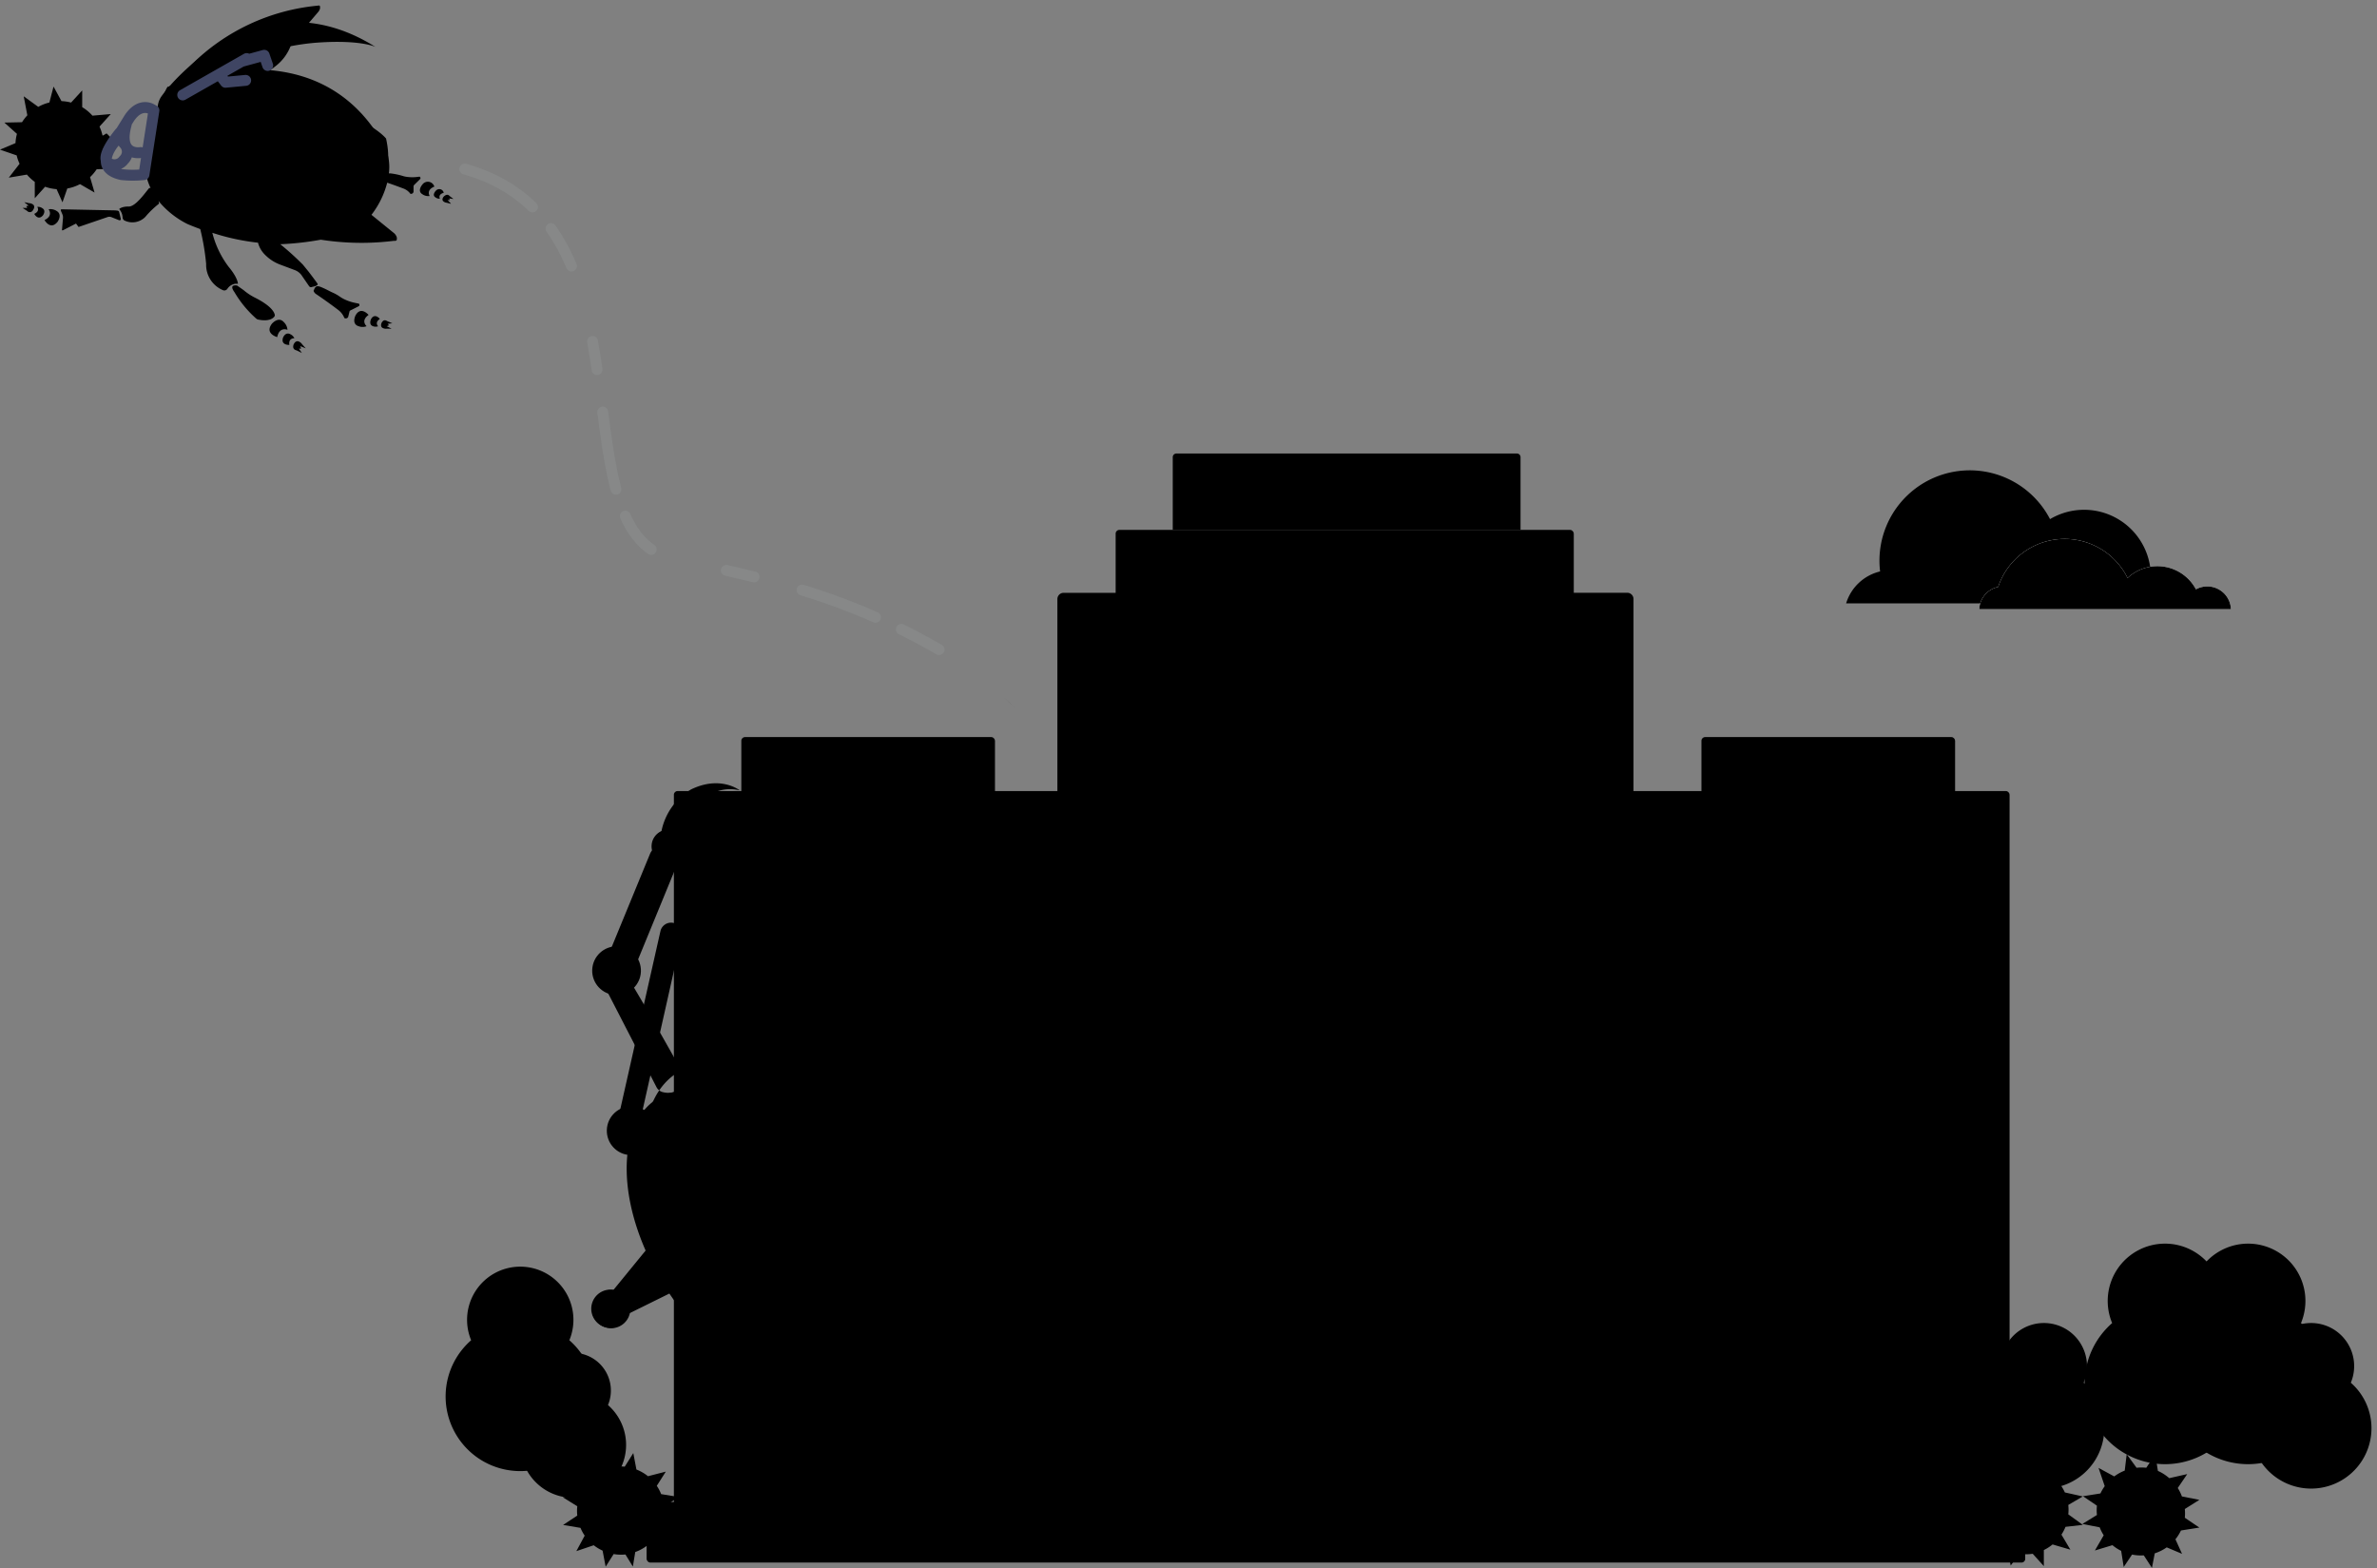 <svg xmlns="http://www.w3.org/2000/svg" viewBox="0 0 326.77 215.54">
<rect x="0" y="0" width="326.77" height="215.54" fill="#808080" stroke="none"/>
<title>cWatch Large Business</title>
<path d="M276.41 215.2l1.2-1.62a6 6 0 0 0 1.83 0l1.53 1.7v-2.21a6.07 6.07 0 0 0 1.2-.77l2.45.72-1.23-2.07a6 6 0 0 0 .56-1.07l2.38-.27-2-1.45a6 6 0 0 0 0-1.29l2-1.17-2.47-.55a6.08 6.08 0 0 0-1-1.54l.65-2.21-1.9 1.13a6 6 0 0 0-1.2-.59l-.43-2.27-1.21 1.91a6 6 0 0 0-1.64.11l-1.46-2-.31 2.63a6.1 6.1 0 0 0-1 .69l-2.33-.68 1.18 2a6 6 0 0 0-.58 1.15l-2.32.27 1.95 1.44a6 6 0 0 0 0 1.22l-2 1.38 2.49.37a6.08 6.08 0 0 0 .75 1.22l-.63 2.16 1.77-1a6 6 0 0 0 1.41.78z" class="bright-red"/><path d="M295.83 215.52l.39-2a6 6 0 0 0 1.64-.82l2.11.89-.91-2a6.07 6.07 0 0 0 .76-1.21l2.53-.4-2-1.35a6 6 0 0 0 0-1.2l2-1.26-2.4-.47a6 6 0 0 0-.57-1.16l1.3-1.91-2.47.56a6.08 6.08 0 0 0-1.56-1l-.36-2.27-1.24 1.84a6 6 0 0 0-1.33 0l-1.36-1.86-.27 2.25a6 6 0 0 0-1.44.8l-2.16-1.17.85 2.51a6.1 6.1 0 0 0-.59 1l-2.4.38 1.92 1.3a6 6 0 0 0 0 1.28l-2 1.23 2.38.47a6 6 0 0 0 .55 1.09l-1.21 2.09 2.41-.73a6.08 6.08 0 0 0 1.2.78l.35 2.22 1.15-1.71a6 6 0 0 0 1.61.11z" class="bright-red"/><path d="M309.05 214.79v-17.17" class="green-stroke"/><path d="M316.32 181.87a7.88 7.88 0 1 0-14.54 0 11.06 11.06 0 1 0 14.54 0z" class="green-stroke-white"/><path d="M309.05 201.25v-12.41l2.45-4.79M304.84 189.33l4.21 3.67M310.46 186.1l-1-1.67M297.63 214.79v-17.17" class="green-stroke"/><path d="M304.9 181.87a7.88 7.88 0 1 0-14.54 0 11.06 11.06 0 1 0 14.54 0z" class="green-stroke-white"/><path d="M297.63 201.25v-12.41l2.46-4.79M293.43 189.33l4.2 3.67M299.04 186.1l-1-1.67M280.98 214.79V201.9" class="green-stroke"/><path d="M286.44 190.07a5.92 5.92 0 1 0-10.92 0 8.3 8.3 0 1 0 10.92 0z" class="green-stroke-white"/><path d="M280.98 204.62v-9.32l1.84-3.59M277.82 195.67l3.16 2.75M282.03 193.25l-.74-1.26M317.71 214.79V201.9" class="green-stroke"/><path d="M323.17 190.07a5.92 5.92 0 1 0-10.92 0 8.3 8.3 0 1 0 10.92 0z" class="green-stroke-white"/><path d="M317.71 204.62v-9.32l1.85-3.59M314.55 195.67l3.16 2.75M318.77 193.25l-.75-1.26M78.8 214.79v-11.3" class="green-stroke"/><path d="M83.58 193.14a5.18 5.18 0 1 0-9.56 0 7.27 7.27 0 1 0 9.56 0z" class="green-stroke-white"/><path d="M78.8 205.88v-8.16l1.61-3.15M76.03 198.05l2.77 2.4M79.72 195.92l-.66-1.1M71.52 214.79v-15.94" class="green-stroke"/><path d="M78.27 184.23a7.31 7.31 0 1 0-13.5 0 10.26 10.26 0 1 0 13.5 0z" class="green-stroke-white"/><path d="M71.52 202.22V190.7l2.28-4.44M67.62 191.16l3.9 3.4M72.83 188.16l-.93-1.55" class="green-stroke"/><path d="M87 215.34l.33-2a6 6 0 0 0 1.61-.87l2.13.82-1-2a6.07 6.07 0 0 0 .72-1.23l2.51-.47-2-1.29a6 6 0 0 0 0-1.2l2-1.32-2.41-.4a6 6 0 0 0-.6-1.14l1.24-1.95-2.45.63a6.08 6.08 0 0 0-1.59-.92l-.43-2.26-1.18 1.87a6 6 0 0 0-1.33 0l-1.41-1.82-.14 2.29a6 6 0 0 0-1.41.84l-2.2-1.1.92 2.49a6.1 6.1 0 0 0-.56 1.05l-2.39.45 2 1.24a6 6 0 0 0 0 1.28l-1.95 1.29 2.39.4a6 6 0 0 0 .58 1.07l-1.15 2.13 2.39-.81a6.08 6.08 0 0 0 1.22.74l.42 2.21 1.1-1.74a6 6 0 0 0 1.62.06z" class="bright-red"/><g id="large-businesses"><rect width="183.62" height="104.89" x="92.64" y="108.74" class="grey-stroke-white" rx=".5" ry=".5"/><path d="M216.36 81.48h7.35a.86.86 0 0 1 .85.85v130.45a.86.86 0 0 1-.85.85h-77.5a.86.86 0 0 1-.85-.85V82.34a.86.86 0 0 1 .85-.85h7.16M161.22 72.84v-10a.5.5 0 0 1 .5-.5h46.81a.5.5 0 0 1 .5.5v10" class="grey-stroke-white"/><rect width="34.87" height="112.32" x="101.91" y="101.32" class="grey-stroke-white" rx=".5" ry=".5"/><rect width="34.87" height="112.32" x="233.9" y="101.32" class="grey-stroke-white" rx=".5" ry=".5"/><rect width="62.98" height="140.79" x="153.37" y="72.84" class="grey-stroke-white" rx=".5" ry=".5"/><rect width="189.52" height="8.32" x="88.89" y="206.47" class="grey-stroke-white" rx=".5" ry=".5"/><path d="M161.8 93.38v-7.84a.56.56 0 0 1 .56-.56H170m0 11.72h-7.61a.56.56 0 0 0-.56.56v7.84m8.17 3.32h-7.61a.56.56 0 0 0-.56.56v7.84m8.17 3.32h-7.61a.56.56 0 0 0-.56.56v7.84m8.17 3.32h-7.61a.56.56 0 0 0-.56.56v7.84m8.17 3.32h-7.61a.56.56 0 0 0-.56.56V152m8.17 3.32h-7.61a.56.56 0 0 0-.56.56v7.84M170 167h-7.61a.56.56 0 0 0-.56.56v7.84m8.17 3.32h-7.61a.56.56 0 0 0-.56.56v7.84M181.13 85h-7.61a.56.56 0 0 0-.56.56v7.84m8.17 3.32h-7.61a.56.56 0 0 0-.56.56v7.84m8.17 3.32h-7.61a.56.56 0 0 0-.56.56v7.84m8.17 3.32h-7.61a.56.56 0 0 0-.56.56v7.84m8.17 3.32h-7.61a.56.56 0 0 0-.56.56v7.84m8.17 3.32h-7.61a.56.56 0 0 0-.56.56V152m8.17 3.32h-7.61a.56.56 0 0 0-.56.56v7.84m8.17 3.32h-7.61a.56.56 0 0 0-.56.56v7.84m8.17 3.32h-7.61a.56.56 0 0 0-.56.56v7.84M197.92 85h-7.61a.56.56 0 0 0-.56.56v7.84m8.17 3.32h-7.61a.56.56 0 0 0-.56.56v7.84m8.17 3.32h-7.61a.56.56 0 0 0-.56.56v7.84m8.17 3.32h-7.61a.56.56 0 0 0-.56.56v7.84m8.17 3.32h-7.61a.56.56 0 0 0-.56.56v7.84m8.17 3.32h-7.61a.56.56 0 0 0-.56.56V152m8.17 3.32h-7.61a.56.56 0 0 0-.56.56v7.84m8.17 3.32h-7.61a.56.56 0 0 0-.56.56v7.84m8.17 3.32h-7.61a.56.56 0 0 0-.56.56v7.84M209.08 85h-7.61a.56.56 0 0 0-.56.56v7.84m8.17 3.32h-7.61a.56.56 0 0 0-.56.56v7.84m8.17 3.32h-7.61a.56.56 0 0 0-.56.56v7.84m8.17 3.32h-7.61a.56.56 0 0 0-.56.56v7.84m8.17 3.32h-7.61a.56.56 0 0 0-.56.56v7.84m8.17 3.32h-7.61a.56.56 0 0 0-.56.56V152m8.17 3.32h-7.61a.56.56 0 0 0-.56.56v7.84m8.17 3.32h-7.61a.56.56 0 0 0-.56.56v7.84m8.17 3.32h-7.61a.56.56 0 0 0-.56.56v7.84M190.23 206.47H179.5a.5.5 0 0 1-.5-.5v-13.49a.5.5 0 0 1 .5-.5h10.73a.5.5 0 0 1 .5.5V206a.5.5 0 0 1-.5.47zM184.86 192v14.49m5.87-.5v-13.51a.5.5 0 0 0-.5-.5H179.5a.5.5 0 0 0-.5.5V206a.5.5 0 0 0 .5.5h10.73a.5.5 0 0 0 .5-.5zm-5.87-14v14.49M125.2 206v-13.52a.5.5 0 0 0-.5-.5H114a.5.5 0 0 0-.5.5V206a.5.5 0 0 0 .5.5h10.7a.5.5 0 0 0 .5-.5zm-5.87-14v14.49M257.2 206v-13.52a.5.5 0 0 0-.5-.5H246a.5.5 0 0 0-.5.5V206a.5.5 0 0 0 .5.5h10.7a.5.5 0 0 0 .5-.5zm-5.87-14v14.49M109.89 128.55v-7.84a.56.56 0 0 1 .56-.56h7.61m0 11.72h-7.61a.56.56 0 0 0-.56.56v7.84m8.17 3.32h-7.61a.56.56 0 0 0-.56.56V152m8.17 3.32h-7.61a.56.56 0 0 0-.56.56v7.84m8.17 3.32h-7.61a.56.56 0 0 0-.56.56v7.84m8.17 3.32h-7.61a.56.56 0 0 0-.56.56v7.84m19.33-67h-7.61a.56.56 0 0 0-.56.56v7.84m8.17 3.32h-7.61a.56.56 0 0 0-.56.56v7.84m8.17 3.32h-7.61a.56.56 0 0 0-.56.56V152m8.17 3.32h-7.61a.56.56 0 0 0-.56.56v7.84m8.17 3.32h-7.61a.56.56 0 0 0-.56.56v7.84m8.17 3.32h-7.61a.56.56 0 0 0-.56.56v7.84M241.4 128.55v-7.84a.56.56 0 0 1 .56-.56h7.61m0 11.72H242a.56.56 0 0 0-.56.56v7.84m8.17 3.32H242a.56.56 0 0 0-.56.56V152m8.17 3.32H242a.56.56 0 0 0-.56.56v7.84m8.17 3.32H242a.56.56 0 0 0-.56.56v7.84m8.17 3.32H242a.56.56 0 0 0-.56.56v7.84m19.33-67h-7.61a.56.56 0 0 0-.56.56v7.84m8.17 3.32h-7.61a.56.56 0 0 0-.56.56v7.84m8.17 3.32h-7.61a.56.56 0 0 0-.56.56V152m8.17 3.32h-7.61a.56.56 0 0 0-.56.56v7.84m8.17 3.32h-7.61a.56.56 0 0 0-.56.56v7.84m8.17 3.32h-7.61a.56.56 0 0 0-.56.56v7.84" class="grey-stroke"/></g><path d="M263.25 205.93l1.2-1.62a6 6 0 0 0 1.83 0l1.53 1.7v-2.21a6.07 6.07 0 0 0 1.2-.77l2.45.72-1.23-2.07a6 6 0 0 0 .56-1.06l2.38-.27-2-1.46a6 6 0 0 0 0-1.29l2-1.17-2.47-.55a6.08 6.08 0 0 0-1-1.54l.65-2.21-1.91 1.13a6 6 0 0 0-1.2-.59l-.43-2.27-1.21 1.91a6 6 0 0 0-1.64.11l-1.45-2-.31 2.63a6.1 6.1 0 0 0-1 .68L259 193l1.18 2a6 6 0 0 0-.58 1.15l-2.32.26 1.95 1.44a6 6 0 0 0 0 1.22l-2 1.37 2.49.37a6.08 6.08 0 0 0 .75 1.22l-.63 2.16 1.77-1a6 6 0 0 0 1.39.81z" class="bright-red"/><g id="bot"><path d="M142.9 118.35a21 21 0 0 0-4.47 11.56 1 1 0 0 0 1.24.33s1.33-1.91 3.23-11.89zM91.69 177.27l-6.78 3.91a1.5 1.5 0 0 1-1.91-2.24l6-7.34" class="medium-blue-stroke-white"/><path d="M93.16 177.25l-6.6 3.26h-.09a2.63 2.63 0 1 1-1.46-3l.21.11h.12l5.83-2.86M86.76 155l-.86-.49a1.5 1.5 0 0 1-.72-1.63L90.79 128a1.5 1.5 0 0 1 2.93.66l-5.36 23.84.49.28M83.86 133.49a2 2 0 0 1-.31-2l5.8-14.1a2 2 0 0 1 3.7 1.52l-5.34 13" class="medium-blue-stroke-white"/><circle cx="84.02" cy="179.95" r="2.63" class="medium-blue-stroke-white"/><circle cx="84.76" cy="133.41" r="3.35" class="medium-blue-stroke-white" transform="rotate(-87.98 84.77 133.42)"/><circle cx="86.76" cy="155.42" r="3.35" class="medium-blue-stroke-white" transform="rotate(-87.98 86.77 155.42)"/><path d="M83.53 136.4l6.7 13a1.36 1.36 0 0 0 .83.71 3.33 3.33 0 0 0 2.51-.33 1.37 1.37 0 0 0 .52-1.87c-1.48-2.7-6-10.69-7.51-13.1a1.4 1.4 0 0 0-1.64-.59c-.85.33-1.86.93-1.41 2.18zM121.51 177c0 10.52-7.39 14.79-16.5 9.53s-16.5-18.02-16.5-28.53 7.39-14.79 16.5-9.53 16.5 18.05 16.5 28.53z" class="medium-blue-stroke-white"/><path d="M119.2 175.12c-.26.89-.83 1.23-1.28.76a2.85 2.85 0 0 1-.34-2.46c.26-.89.83-1.23 1.28-.76a2.85 2.85 0 0 1 .34 2.46zM119.5 181.93c-.42.82-1.05 1-1.4.5a2.85 2.85 0 0 1 .14-2.48c.42-.82 1.05-1 1.4-.5a2.85 2.85 0 0 1-.14 2.48z" class="medium-blue-stroke-white"/><path d="M124.94 184a1.51 1.51 0 0 1-.36 0l-5.41-1.33a1.5 1.5 0 1 1 .72-2.91L125 181l11.63-2.54a1.5 1.5 0 0 1 .64 2.93l-12 2.62a1.51 1.51 0 0 1-.33-.01z" class="medium-blue-stroke-white"/><circle cx="125.95" cy="182.37" r="2.63" class="medium-blue-stroke-white"/><path d="M91.69 177.28c-3.38-5.13-5.54-11.22-5.54-16.65 0-9.57 6.72-13.45 15-8.67s15 16.43 15 26-6.72 13.45-15 8.67a29.56 29.56 0 0 1-9.47-9.35M117.06 164.57c0 1.37-.62 2.07-1.49 1.57a4.41 4.41 0 0 1-1.65-3.39c0-1.37.62-2.07 1.49-1.57a4.41 4.41 0 0 1 1.65 3.39zM94.18 146.42v-5.37l18.69 10.79v5.37l-18.69-10.79z" class="medium-blue-stroke-white"/><path d="M115 155.21v-5.03L96.31 139.4l-2.09 1.5-.04.03 18.69 10.79v5.49l2.13-2zM115 150.18l-2.13 1.66" class="medium-blue-stroke-white"/><circle cx="91.86" cy="116.33" r="2.3" class="medium-blue-stroke-white" transform="rotate(-87.98 91.87 116.33)"/><path d="M132.93 153.94l7.33-21.15a2 2 0 0 0-3.78-1.31l-7.09 20.45M90.91 114.31s.64 2.78 2.74 1l.61-1.46-.55-.32 1.84-3.25.66.16a5.37 5.37 0 0 1 5.49-1.79s-2.63-2.12-6.71-.13a8.63 8.63 0 0 0-4.07 5.8z" class="medium-blue-stroke-white"/><circle cx="129.6" cy="155" r="3.35" class="medium-blue-stroke-white"/><path d="M126.93 155l-11.82 6.45a1.36 1.36 0 0 0-.68.86 3.33 3.33 0 0 0 .41 2.5 1.37 1.37 0 0 0 1.89.45c2.64-1.58 9.5-5.68 11.85-7.26a1.4 1.4 0 0 0 .53-1.66c-.31-.85-.95-1.83-2.18-1.34zM124.94 176.82h-.27l-5.93-1.1a1.5 1.5 0 0 1 .55-2.95l5.47 1 11.4-5.11a1.5 1.5 0 1 1 1.23 2.74l-11.82 5.3a1.51 1.51 0 0 1-.63.12z" class="medium-blue-stroke-white"/><circle cx="125.74" cy="174.68" r="2.63" class="medium-blue-stroke-white"/><path d="M124.53 205l20.29 9.46a2 2 0 1 0 1.69-3.63l-19.61-9.15" class="medium-blue-stroke-white"/><circle cx="123.82" cy="201.61" r="3.35" class="medium-blue-stroke-white" transform="rotate(-84.12 123.82 201.6)"/><path d="M124.08 198.95l-5.21-12.42a1.36 1.36 0 0 0-.78-.76 3.33 3.33 0 0 0-2.53.16 1.37 1.37 0 0 0-.65 1.83c1.3 2.79 4.68 10 6 12.53a1.4 1.4 0 0 0 1.6.7c.9-.23 1.94-.77 1.57-2.04z" class="medium-blue-stroke-white"/><circle cx="138.8" cy="130.94" r="2.3" class="medium-blue-stroke-white" transform="rotate(-87.98 138.81 130.94)"/><path d="M102.92 147.4a1 1 0 0 0-.86.54l-7.58 5.17a2.08 2.08 0 0 0-1-.24 2.06 2.06 0 0 0 .09 4.11h.09a2.06 2.06 0 0 0 2-2.15v-.15l7.55-5.2a1 1 0 0 0 .89-1.08 1.06 1.06 0 0 0-1.18-1z" class="medium-blue"/></g><path d="M253.79 82.94h47.11v-.23a4.32 4.32 0 0 0-5.25-4.23 9.18 9.18 0 0 0-13.83-7.12 12.42 12.42 0 0 0-23.36 7.19 6.44 6.44 0 0 0-4.67 4.39z" class="bright-blue-stroke"/><path fill="#fff" d="M272.09 83.74a3.28 3.28 0 0 1 2.6-3.06 9.64 9.64 0 0 1 17.79-1.23 6 6 0 0 1 9.4 1.56 3.25 3.25 0 0 1 4.81 2.73z"/><path d="M272.09 83.74a3.28 3.28 0 0 1 2.6-3.06 9.64 9.64 0 0 1 17.79-1.23 6 6 0 0 1 9.4 1.56 3.25 3.25 0 0 1 4.81 2.73z" class="bright-blue-stroke"/><g id="malware-bug2"><path d="M15 20.51l-.77-.58-2.55.24 2.92-1.81h.08l1.08 1.08" class="medium-blue"/><path d="M8.59 27.81l.66-1.9a6 6 0 0 0 1.75-.6l2 1.16-.62-2.12a6.07 6.07 0 0 0 .91-1.09l2.56-.05L14 21.6a6 6 0 0 0 .21-1.18l2.19-1-2.31-.8a6 6 0 0 0-.41-1.22l1.55-1.72-2.52.22a6.08 6.08 0 0 0-1.41-1.17v-2.3L9.77 14.1a6 6 0 0 0-1.32-.2l-1.09-2-.57 2.19a6 6 0 0 0-1.53.6l-2-1.45.5 2.61a6.1 6.1 0 0 0-.73.95l-2.43.05 1.73 1.55a6 6 0 0 0-.2 1.27l-2.13.9 2.29.79a6 6 0 0 0 .4 1.15l-1.48 1.91L3.7 24a6.08 6.08 0 0 0 1.08 1v2.25l1.42-1.58a6 6 0 0 0 1.58.33z" class="bright-red"/><g opacity=".3"><path d="M139.52 97.28q-.71-.7-1.45-1.37" class="grey-stroke"/><path fill="none" stroke="#969c9c" stroke-dasharray="5.88 3.92 10.78 5.88" stroke-linecap="round" stroke-linejoin="round" stroke-width="1.5" d="M129.09 89.29a90.12 90.12 0 0 0-22.47-9.21"/><path fill="none" stroke="#969c9c" stroke-dasharray="3.92 10.78 5.88 3.92 10.78 5.88" stroke-linecap="round" stroke-linejoin="round" stroke-width="1.5" d="M103.67 79.3c-4.16-1-7.94-1.81-11-2.45-17.87-3.68.53-51.48-34.44-54.62"/><path d="M55.17 22.08h-2" class="grey-stroke"/></g><path d="M16 28.94c.33 0 .37.16.37.16l.24 1c0 .24-.24.17-.24.17l-1.05-.42a.79.79 0 0 0-.57 0L10.8 31.2l-.35-.47-1.75.9c-.24.13-.17-.12-.17-.12l.13-1.57a1.07 1.07 0 0 0-.07-.45L8.38 29c-.11-.24.11-.23.11-.23l7.35.15zm41.7-4.66l-.42.05a5.39 5.39 0 0 1-1.2 0 3.66 3.66 0 0 1-.83-.18 9.91 9.91 0 0 0-1.61-.32h-.18a6.8 6.8 0 0 0-.53-3.64c-9.38-17.34-29.81-8.26-29.81-8.26s-.14-.85-2.73 7.22a8.75 8.75 0 0 0 .32 6.72.19.19 0 0 0-.22 0c-.51.59-1.84 2.54-2.8 2.52s-1.3.34-1.3.34l.14.2a1.77 1.77 0 0 1 .32.94.53.53 0 0 0 .22.42 2.48 2.48 0 0 0 2.92-.49 12.16 12.16 0 0 1 1.87-1.8s0-.17-.06-.36a12.16 12.16 0 0 0 4 3.17q.89.37 1.73.68a32.83 32.83 0 0 1 .81 4.79 3.77 3.77 0 0 0 2.32 3.61.49.49 0 0 0 .59-.18 1.59 1.59 0 0 1 1.13-.71h.33s0-.8-1.29-2.34A13 13 0 0 1 29.19 32a30.66 30.66 0 0 0 6.28 1.36 3.56 3.56 0 0 0 .94 1.64 5.76 5.76 0 0 0 2.18 1.4l1.92.72a2.08 2.08 0 0 1 .91.66l1.08 1.57a.32.32 0 0 0 .4.09s.89-.15.76-.42-2.4-3.14-.39-.64l-1.63-2a38.43 38.43 0 0 0-3.11-2.81 39.86 39.86 0 0 0 6.19-.74c2-.32 5.38-1.95 6.51-3.52a12.16 12.16 0 0 0 2-4.2c1 .34 2.19.79 2.19.79a2.08 2.08 0 0 1 1 .74.36.36 0 0 0 .43-.27v-.77c0-.12.2-.29.2-.29l.73-.72a.23.23 0 0 0-.11-.31z" class="medium-blue"/><path d="M35 40.89a7.75 7.75 0 0 1-1.5-1l-.9-.64s-1.22-.26-.37.91a15 15 0 0 0 3 3.64.61.61 0 0 0 .27.13c.43.09 1.64.28 2.2-.39a.32.32 0 0 0 .08-.21c-.03-.27-.28-1.19-2.78-2.44zM48.85 41.64a6.38 6.38 0 0 1-1.29-.4 4.54 4.54 0 0 1-.85-.47 5.89 5.89 0 0 0-1-.56c-.41-.18-.81-.42-1.23-.6-.26-.11-.75-.37-1-.22s-.26.38-.35.52.23.45.23.45a71.5 71.5 0 0 1 3.13 2.24 2.6 2.6 0 0 1 .85 1.11.37.37 0 0 0 .52-.13l.19-.76c0-.13.29-.23.29-.23l1-.51c.16-.14 0-.34 0-.34zM14.74 22.44l-1.79 1h-.14l-1.61-.93 1.8-.34 1.39-.81M61.8 26.94l.54.41-.6-.07.11.22h-.32l.47.5h-.08l-.51-.13a.82.82 0 0 1-.4-.15c-.41-.27 0-.71 0-.71.41-.37.65-.23.79-.07zm-9.32 17.4s-.31.59.21.78a.93.93 0 0 0 .47.06h.67l-.67-.34.32-.12-.19-.21.65-.07-.71-.3c-.23-.14-.49-.23-.75.2zM4.54 28.87s.41-.52-.06-.8a.93.93 0 0 0-.48-.14l-.56-.12h-.09l.59.46-.34.06.15.25H3.1l.64.42a.48.48 0 0 0 .8-.13zm36.2 19.28l.76.37-.41-.59h.31l-.13-.35.76.3-.07-.08-.42-.47a1 1 0 0 0-.39-.35c-.53-.29-.79.38-.79.38-.18.54.12.73.37.79z" class="medium-blue"/><path d="M49.82 28.52L54.11 32a1.25 1.25 0 0 1 .42.57c.07.24 0 .38 0 .45a.4.4 0 0 1-.35.08 36.15 36.15 0 0 1-16.39-1.73M32.48 13.6L36 10.77a8.36 8.36 0 0 1 1-1L38 9a6.4 6.4 0 0 0 1.89-2.52 4.31 4.31 0 0 1 .93-1.4l2.92-3.43a1.09 1.09 0 0 0 .26-.52c0-.2 0-.3-.07-.35s-.26 0-.28 0a28.42 28.42 0 0 0-17.3 8.08 26.4 26.4 0 0 0-5.14 7.54zm-11.93 7.3a8 8 0 0 0 1.68 4.16C24.48 28 30 32.67 41.76 30.83c0 0 13.79-.92 11.31-11.79 0 0-4.39-5.55-19.31-4.8 0 0-12.17 1.35-12.81 4.78l-.35 1.45a1.34 1.34 0 0 0-.05.43z" class="medium-blue-stroke-white"/><path d="M21.87 16a3 3 0 0 1 .19-2.55c.75-1.27 13.19-17.24 29.56-7 0 0-2-1-7.88-.6S28.07 8.93 21.87 16zM6.12 30.25s.82 1.47 1.8.23c0 0 .73-1-.17-1.5a1.51 1.51 0 0 0-1.07-.21s.7.88-.56 1.48zm-1-1.81a1 1 0 0 1 .7.18c.58.35.07 1 .07 1-.68.76-1.18-.22-1.18-.22.85-.4.41-.96.41-.96zm45.27 16.4a1.51 1.51 0 0 1-1.09 0c-1-.3-.44-1.45-.44-1.45.73-1.39 1.81-.1 1.81-.1-1.13.81-.28 1.54-.28 1.54zm1.6 0a1 1 0 0 1-.72 0c-.64-.23-.25-1-.25-1 .52-.87 1.2 0 1.2 0-.78.52-.22 1.03-.22 1.03zm-13.88 1.5s-1.77-.47-.73-1.84c0 0 .89-1.05 1.63-.23a1.65 1.65 0 0 1 .51 1.07s-1.11-.49-1.41 1zm1.66 1.07s-1.21.07-.86-1c0 0 .32-.83 1-.47a1.13 1.13 0 0 1 .56.56s-.84-.07-.69.91zm19.3-20.47a1.37 1.37 0 0 1-1-.24c-.78-.46 0-1.34 0-1.34a.93.93 0 0 1 1.64.29c-1.18.48-.64 1.29-.64 1.29zm1.41.37a.92.92 0 0 1-.63-.19c-.5-.33.05-.88.05-.88a.62.62 0 0 1 1.1.26c-.86.25-.52.81-.52.81z" class="medium-blue-stroke-white"/><path fill="none" stroke="#3f4563" stroke-linecap="round" stroke-linejoin="round" stroke-width="1.5" d="M25.12 13.05l8.79-5M36.8 9l-.48-1.4-3.12.85m-3.06 1.75l.86 1.11 2.77-.26M14.63 22.42c.14.67.7 1.28 2.09 1.58a14 14 0 0 0 3.07 0l1.37-8.82-.34-.18s-1.58-1-3.07 1.28l-2.05 3.3s-1.34 1.54-1.06 2.84m0-.43a1 1 0 0 0 .3.44A1.56 1.56 0 0 0 17 22a1.56 1.56 0 0 0 .13-2.17 2.38 2.38 0 0 1-.63-1.62s-2.26 2.67-1.9 3.79zm2.71-4.88c-1.23 4.46 2 3.86 2 3.86"/></g></svg>